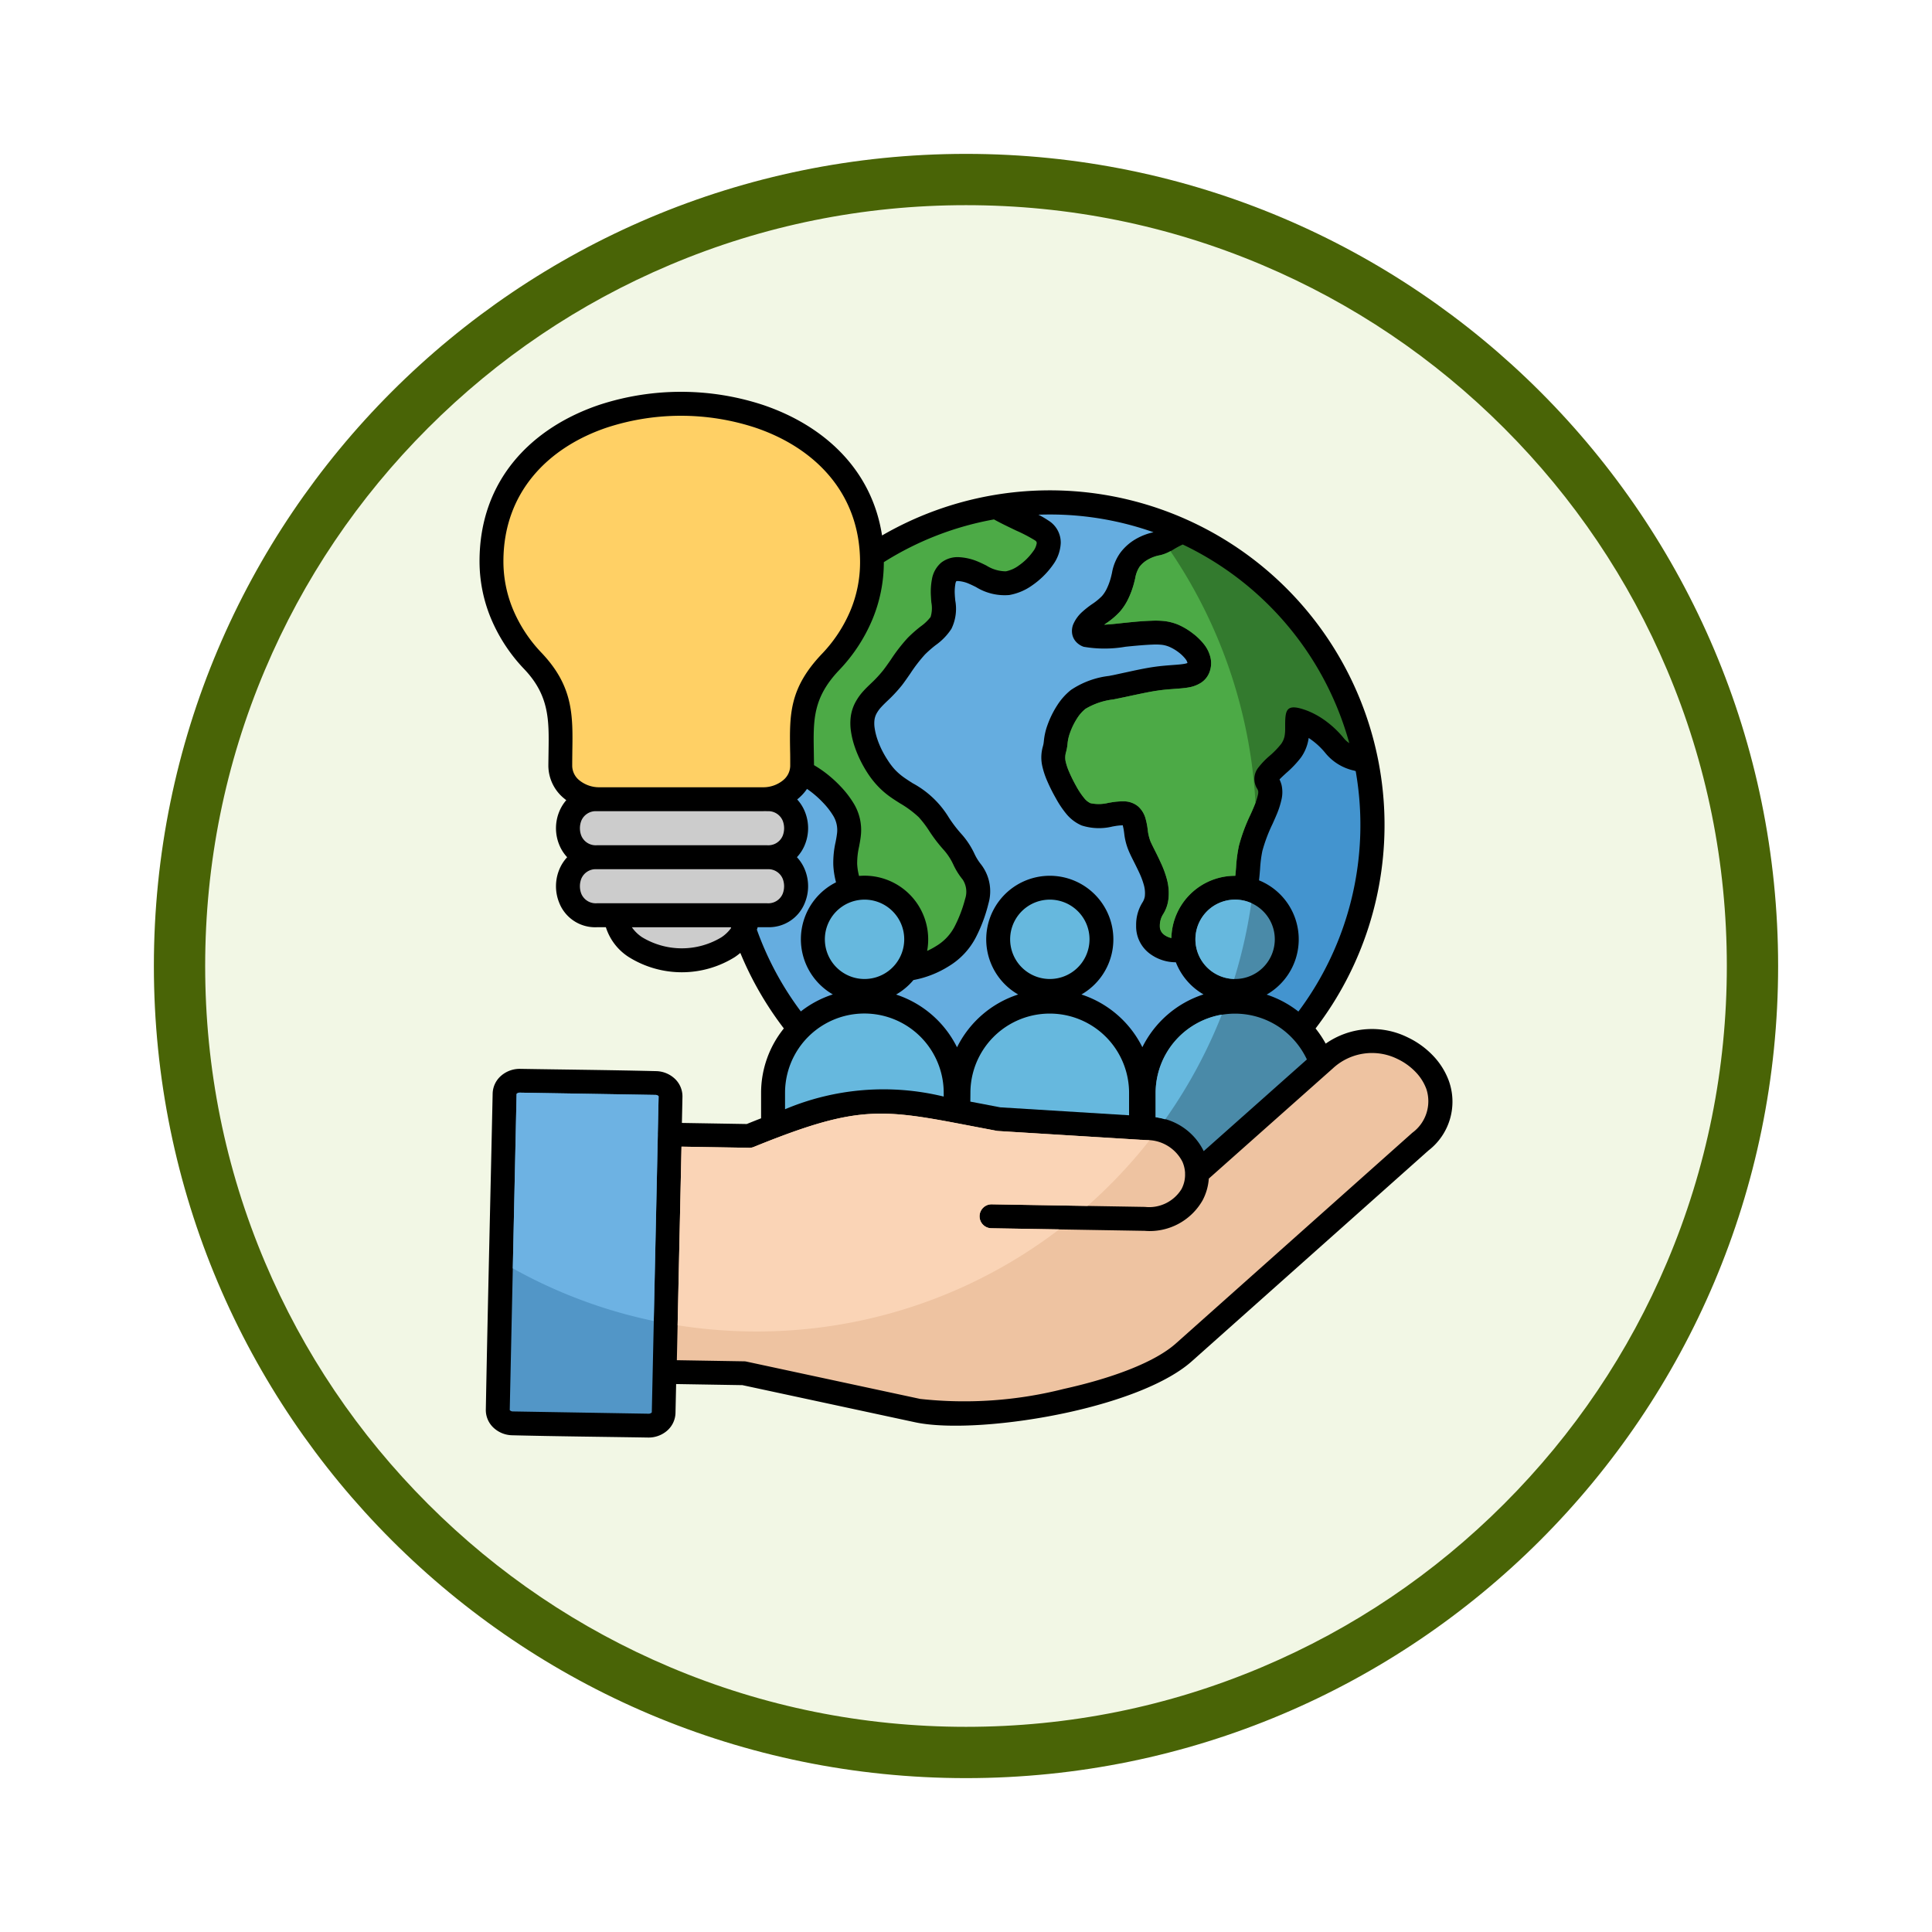 <svg xmlns="http://www.w3.org/2000/svg" xmlns:xlink="http://www.w3.org/1999/xlink" width="113" height="113" viewBox="0 0 113 113">
  <defs>
    <filter id="Trazado_982547" x="0" y="0" width="113" height="113" filterUnits="userSpaceOnUse">
      <feOffset dy="3" input="SourceAlpha"/>
      <feGaussianBlur stdDeviation="3" result="blur"/>
      <feFlood flood-opacity="0.161"/>
      <feComposite operator="in" in2="blur"/>
      <feComposite in="SourceGraphic"/>
    </filter>
  </defs>
  <g id="Grupo_1200736" data-name="Grupo 1200736" transform="translate(-155 -5639)">
    <g id="Grupo_1200342" data-name="Grupo 1200342" transform="translate(0 606)">
      <g id="Grupo_1185978" data-name="Grupo 1185978" transform="translate(164 5039)">
        <g id="Grupo_1180760" data-name="Grupo 1180760">
          <g id="Grupo_1174888" data-name="Grupo 1174888">
            <g id="Grupo_1166845" data-name="Grupo 1166845">
              <g id="Grupo_1166720" data-name="Grupo 1166720">
                <g id="Grupo_1164305" data-name="Grupo 1164305">
                  <g id="Grupo_1163948" data-name="Grupo 1163948">
                    <g id="Grupo_1158168" data-name="Grupo 1158168">
                      <g id="Grupo_1152576" data-name="Grupo 1152576">
                        <g id="Grupo_1148633" data-name="Grupo 1148633">
                          <g id="Grupo_1148525" data-name="Grupo 1148525">
                            <g transform="matrix(1, 0, 0, 1, -9, -6)" filter="url(#Trazado_982547)">
                              <g id="Trazado_982547-2" data-name="Trazado 982547" transform="translate(9 6)" fill="#f2f7e5">
                                <path d="M 47.5 93.5 C 41.289 93.5 35.265 92.284 29.595 89.886 C 24.118 87.569 19.198 84.252 14.973 80.027 C 10.748 75.802 7.431 70.882 5.114 65.405 C 2.716 59.735 1.5 53.711 1.5 47.5 C 1.5 41.289 2.716 35.265 5.114 29.595 C 7.431 24.118 10.748 19.198 14.973 14.973 C 19.198 10.748 24.118 7.431 29.595 5.114 C 35.265 2.716 41.289 1.5 47.5 1.5 C 53.711 1.5 59.735 2.716 65.405 5.114 C 70.882 7.431 75.802 10.748 80.027 14.973 C 84.252 19.198 87.569 24.118 89.886 29.595 C 92.284 35.265 93.5 41.289 93.5 47.5 C 93.5 53.711 92.284 59.735 89.886 65.405 C 87.569 70.882 84.252 75.802 80.027 80.027 C 75.802 84.252 70.882 87.569 65.405 89.886 C 59.735 92.284 53.711 93.5 47.5 93.5 Z" stroke="none"/>
                                <path d="M 47.5 3 C 41.491 3 35.664 4.176 30.18 6.496 C 24.881 8.737 20.122 11.946 16.034 16.034 C 11.946 20.122 8.737 24.881 6.496 30.18 C 4.176 35.664 3 41.491 3 47.5 C 3 53.509 4.176 59.336 6.496 64.82 C 8.737 70.119 11.946 74.878 16.034 78.966 C 20.122 83.054 24.881 86.263 30.18 88.504 C 35.664 90.824 41.491 92 47.5 92 C 53.509 92 59.336 90.824 64.82 88.504 C 70.119 86.263 74.878 83.054 78.966 78.966 C 83.054 74.878 86.263 70.119 88.504 64.82 C 90.824 59.336 92 53.509 92 47.5 C 92 41.491 90.824 35.664 88.504 30.18 C 86.263 24.881 83.054 20.122 78.966 16.034 C 74.878 11.946 70.119 8.737 64.82 6.496 C 59.336 4.176 53.509 3 47.5 3 M 47.5 0 C 73.734 0 95 21.266 95 47.5 C 95 73.734 73.734 95 47.5 95 C 21.266 95 0 73.734 0 47.5 C 0 21.266 21.266 0 47.5 0 Z" stroke="none" fill="#496406"/>
                              </g>
                            </g>
                          </g>
                        </g>
                      </g>
                    </g>
                  </g>
                </g>
              </g>
            </g>
          </g>
        </g>
      </g>
    </g>
    <g id="iniciativas-de-rse" transform="translate(150.346 5645.898)">
      <path id="Trazado_1046030" data-name="Trazado 1046030" d="M50.5,53.254a19.558,19.558,0,0,1-1.789-2.8q-.413-.787-.756-1.617-.148.124-.313.237a5.853,5.853,0,0,1-6.219,0,3.219,3.219,0,0,1-1.332-1.74h-.534a2.256,2.256,0,0,1-2.2-1.443,2.565,2.565,0,0,1,0-1.908,2.368,2.368,0,0,1,.47-.743,2.366,2.366,0,0,1-.47-.743,2.564,2.564,0,0,1,0-1.908,2.387,2.387,0,0,1,.418-.686q-.06-.046-.118-.094a2.489,2.489,0,0,1-.93-1.906c0-.124.006-.493.011-.854.028-1.815.051-3.26-1.419-4.807a9.724,9.724,0,0,1-1.943-2.954,8.708,8.708,0,0,1-.675-3.357c0-4.782,3.077-7.829,7.023-9.156a15.368,15.368,0,0,1,9.548.008c3.525,1.187,6.37,3.734,6.972,7.638A19.573,19.573,0,0,1,81.6,53.255a6.088,6.088,0,0,1,.592.888,4.711,4.711,0,0,1,4.794-.368,5.025,5.025,0,0,1,1.468,1.054,4.26,4.26,0,0,1,.942,1.495,3.605,3.605,0,0,1-1.2,4.074L74.413,72.675l0,0c-1.457,1.33-4.275,2.371-7.23,3.024-3.414.754-7.062,1.006-9,.591L48.077,74.117,44.2,74.053l-.037,1.686A1.425,1.425,0,0,1,43.65,76.8a1.654,1.654,0,0,1-1.092.382c-2.645-.044-5.3-.068-7.942-.133a1.645,1.645,0,0,1-1.072-.419,1.416,1.416,0,0,1-.475-1.076c.114-6.165.268-12.332.4-18.5A1.425,1.425,0,0,1,33.989,56a1.655,1.655,0,0,1,1.092-.382c2.645.044,5.3.068,7.942.133a1.645,1.645,0,0,1,1.072.419,1.417,1.417,0,0,1,.475,1.076c-.01.512-.022,1.023-.033,1.535l3.794.063q.434-.176.838-.334V57.021A6.008,6.008,0,0,1,50.5,53.254Z" fill-rule="evenodd"/>
      <path id="Trazado_1046031" data-name="Trazado 1046031" d="M308.454,86.049a4.894,4.894,0,0,0-.51.268,2.794,2.794,0,0,1-.83.365,2.215,2.215,0,0,0-.718.261,1.6,1.6,0,0,0-.487.424,1.749,1.749,0,0,0-.247.66c-.02.085-.04.172-.074.3a5.065,5.065,0,0,1-.337.913,3.344,3.344,0,0,1-.49.748,4.487,4.487,0,0,1-.807.682l-.106.076c.346-.02.748-.061,1.085-.1l.1-.01c.408-.042.695-.069.9-.085s.43-.029.667-.037a4.969,4.969,0,0,1,.716.014,3.016,3.016,0,0,1,.862.217h0a3.994,3.994,0,0,1,.841.5,3.583,3.583,0,0,1,.687.672,1.959,1.959,0,0,1,.356.743,1.469,1.469,0,0,1-.051.847,1.265,1.265,0,0,1-.5.633,1.945,1.945,0,0,1-.745.277c-.23.041-.5.061-.812.084h0c-.3.022-.637.047-.989.1-.465.066-1,.185-1.551.3-.2.045-.411.09-.786.166-.391.08-.125.027-.235.049a4.081,4.081,0,0,0-1.642.553,2.251,2.251,0,0,0-.482.545,4.148,4.148,0,0,0-.426.87,2.5,2.5,0,0,0-.139.623c-.01.093-.02.179-.039.277-.012.063-.028.129-.045.2a1.135,1.135,0,0,0-.034.527,3.322,3.322,0,0,0,.2.617,8.727,8.727,0,0,0,.435.877,4.39,4.39,0,0,0,.453.679,1.029,1.029,0,0,0,.368.3,2.339,2.339,0,0,0,1.066-.022l.12-.019a4.136,4.136,0,0,1,.753-.066,1.318,1.318,0,0,1,.855.3,1.47,1.47,0,0,1,.435.724,4.117,4.117,0,0,1,.117.59l.006.042a2.634,2.634,0,0,0,.157.676c.053.129.152.325.264.548.1.2.211.419.338.7a5.894,5.894,0,0,1,.359.967,3.1,3.1,0,0,1,.087,1.213,2.113,2.113,0,0,1-.308.847,1.258,1.258,0,0,0-.189.691.635.635,0,0,0,.008.118.624.624,0,0,0,.261.4,1.065,1.065,0,0,0,.406.178,3.721,3.721,0,0,1,3.72-3.639h.02c.017-.168.031-.336.044-.5a8.313,8.313,0,0,1,.167-1.259,10.2,10.2,0,0,1,.676-1.822c.07-.156.136-.3.212-.488a3.814,3.814,0,0,0,.22-.655.606.606,0,0,0,.017-.238.756.756,0,0,0-.045-.112,1.073,1.073,0,0,1,.074-1.28,4.615,4.615,0,0,1,.648-.67,5.024,5.024,0,0,0,.67-.693,1.2,1.2,0,0,0,.2-.469,2.543,2.543,0,0,0,.031-.474c0-1.028,0-1.495,1.338-.98a4.836,4.836,0,0,1,1.133.659,5.661,5.661,0,0,1,.957.93,1.373,1.373,0,0,0,.323.291,18.221,18.221,0,0,0-9.736-11.615Z" transform="translate(-234.61 -61.105)" fill="#337a2e" fill-rule="evenodd"/>
      <path id="Trazado_1046032" data-name="Trazado 1046032" d="M307.731,89.08a2.135,2.135,0,0,1-.618.246,2.215,2.215,0,0,0-.718.261,1.6,1.6,0,0,0-.487.424,1.749,1.749,0,0,0-.247.66c-.02.085-.04.172-.074.3a5.065,5.065,0,0,1-.337.913,3.344,3.344,0,0,1-.49.748,4.487,4.487,0,0,1-.807.682l-.106.076c.346-.02.748-.061,1.085-.1l.1-.01c.408-.042.695-.069.9-.085s.43-.029.667-.037a4.969,4.969,0,0,1,.716.014,3.016,3.016,0,0,1,.862.217h0a3.994,3.994,0,0,1,.841.5,3.583,3.583,0,0,1,.687.672,1.959,1.959,0,0,1,.356.743,1.469,1.469,0,0,1-.051.847,1.265,1.265,0,0,1-.5.633,1.945,1.945,0,0,1-.745.277c-.23.041-.5.061-.812.084h0c-.3.022-.637.047-.989.1-.465.066-1,.185-1.551.3-.2.045-.411.09-.786.166-.391.08-.125.027-.235.049a4.081,4.081,0,0,0-1.642.553,2.251,2.251,0,0,0-.482.545,4.148,4.148,0,0,0-.426.87,2.5,2.5,0,0,0-.139.623c-.01.093-.02.179-.039.277-.012.063-.028.129-.045.2a1.135,1.135,0,0,0-.034.527,3.322,3.322,0,0,0,.2.617,8.727,8.727,0,0,0,.435.877,4.39,4.39,0,0,0,.453.679,1.029,1.029,0,0,0,.368.3,2.339,2.339,0,0,0,1.066-.022l.12-.019a4.136,4.136,0,0,1,.753-.066,1.318,1.318,0,0,1,.855.3,1.47,1.47,0,0,1,.435.724,4.117,4.117,0,0,1,.117.59l.006.042a2.634,2.634,0,0,0,.157.676c.053.129.152.325.264.548.1.2.211.419.338.7a5.894,5.894,0,0,1,.359.967,3.1,3.1,0,0,1,.087,1.213,2.113,2.113,0,0,1-.308.847,1.258,1.258,0,0,0-.189.691.635.635,0,0,0,.008.118.624.624,0,0,0,.261.4,1.065,1.065,0,0,0,.406.178,3.721,3.721,0,0,1,3.72-3.639h.02c.017-.168.031-.336.044-.5a8.313,8.313,0,0,1,.167-1.259,10.2,10.2,0,0,1,.676-1.822c.07-.156.136-.3.212-.488q.044-.106.08-.2a29.1,29.1,0,0,0-4.973-14.719Z" transform="translate(-234.61 -63.75)" fill="#4caa46" fill-rule="evenodd"/>
      <path id="Trazado_1046033" data-name="Trazado 1046033" d="M231.527,98.492h-.037a2.549,2.549,0,0,1-1.444-.475,1.984,1.984,0,0,1-.838-1.675,2.455,2.455,0,0,1,.369-1.347.944.944,0,0,0,.138-.349,1.734,1.734,0,0,0-.055-.671,4.572,4.572,0,0,0-.277-.737c-.1-.215-.213-.442-.316-.647-.116-.23-.218-.432-.308-.652a3.673,3.673,0,0,1-.25-1l-.006-.042a3.092,3.092,0,0,0-.073-.393.08.08,0,0,1,0-.023,3.12,3.12,0,0,0-.485.05l-.114.019a3.313,3.313,0,0,1-1.81-.06,2.385,2.385,0,0,1-.91-.694,5.767,5.767,0,0,1-.6-.9A10.143,10.143,0,0,1,224,87.873a4.733,4.733,0,0,1-.291-.9,2.33,2.33,0,0,1,.05-1.124c.01-.043.021-.083.029-.126s.016-.106.023-.168a3.739,3.739,0,0,1,.211-.935,5.57,5.57,0,0,1,.579-1.171,3.64,3.64,0,0,1,.794-.884,5.038,5.038,0,0,1,2.227-.821c.263-.052-.013,0,.224-.043.141-.029.455-.1.769-.166.561-.123,1.116-.244,1.649-.32.4-.058.767-.085,1.085-.109.265-.02.5-.037.67-.068a.993.993,0,0,0,.187-.047c0-.007,0-.015,0-.024a.582.582,0,0,0-.11-.212,2.162,2.162,0,0,0-.414-.4,2.555,2.555,0,0,0-.54-.317h0a1.633,1.633,0,0,0-.466-.118,3.7,3.7,0,0,0-.525-.008c-.168.006-.355.017-.612.037s-.543.046-.867.079l-.1.011a7.145,7.145,0,0,1-2.433,0,1.071,1.071,0,0,1-.438-.283v0a.915.915,0,0,1-.242-.537v0a1.061,1.061,0,0,1,.06-.468,2.09,2.09,0,0,1,.564-.777,5.566,5.566,0,0,1,.558-.436,3.481,3.481,0,0,0,.572-.469,1.959,1.959,0,0,0,.282-.436,3.664,3.664,0,0,0,.238-.655c.018-.067.041-.166.063-.262a2.834,2.834,0,0,1,.482-1.169,3,3,0,0,1,.908-.807,3.566,3.566,0,0,1,1.038-.4,18.143,18.143,0,0,0-6.07-1.038q-.333,0-.663.012a5.416,5.416,0,0,1,.6.351l.005,0,.02.014.005.005a1.508,1.508,0,0,1,.677,1.3,2.343,2.343,0,0,1-.467,1.279l-.042.059a4.862,4.862,0,0,1-1.144,1.113,3.281,3.281,0,0,1-1.357.577,3.192,3.192,0,0,1-1.95-.468c-.132-.065-.261-.129-.381-.18a1.89,1.89,0,0,0-.629-.167.4.4,0,0,0-.138.006.439.439,0,0,0-.057.175,2.636,2.636,0,0,0-.029.638c0,.052.014.181.024.31a2.667,2.667,0,0,1-.224,1.663,3.523,3.523,0,0,1-.926.957,6.926,6.926,0,0,0-.616.539,8.839,8.839,0,0,0-.855,1.109c-.176.254-.345.5-.5.7a8.583,8.583,0,0,1-.853.915c-.123.118-.238.229-.341.342a1.934,1.934,0,0,0-.286.39,1.112,1.112,0,0,0-.122.372,1.767,1.767,0,0,0,.008.472,3.606,3.606,0,0,0,.156.649,5.093,5.093,0,0,0,.258.625,5.739,5.739,0,0,0,.354.616,4.011,4.011,0,0,0,.4.53,3.55,3.55,0,0,0,.551.48c.15.107.324.217.5.331a5.55,5.55,0,0,1,2.124,2.015,7.675,7.675,0,0,0,.709.932,4.712,4.712,0,0,1,.787,1.185,3.013,3.013,0,0,0,.369.6,2.572,2.572,0,0,1,.449,2.311A8.988,8.988,0,0,1,219.851,97a4.252,4.252,0,0,1-1.588,1.715,5.93,5.93,0,0,1-2.082.817q-.108.129-.227.248a3.737,3.737,0,0,1-.786.6,6.092,6.092,0,0,1,3.564,3.085,6.09,6.09,0,0,1,3.576-3.089,3.718,3.718,0,1,1,3.7,0,6.092,6.092,0,0,1,3.564,3.084,6.09,6.09,0,0,1,3.576-3.089,3.736,3.736,0,0,1-1.619-1.885Z" transform="translate(-158.103 -49.108)" fill="#65ade0" fill-rule="evenodd"/>
      <path id="Trazado_1046034" data-name="Trazado 1046034" d="M327.907,214.612c-.016-.014-.006,0,0,.012C327.912,214.62,327.912,214.617,327.907,214.612Z" transform="translate(-257.582 -173.279)" fill="#ccc" fill-rule="evenodd"/>
      <path id="Trazado_1046035" data-name="Trazado 1046035" d="M396.138,176.815l-.1-.031a2.982,2.982,0,0,1-1.677-1.029,4.234,4.234,0,0,0-.716-.695c-.09-.069-.176-.13-.258-.184-.006.043-.014.086-.022.132a2.572,2.572,0,0,1-.429,1.011,6.144,6.144,0,0,1-.873.917c-.152.14-.294.269-.382.368a1.833,1.833,0,0,1,.12.326,1.914,1.914,0,0,1-.006.857,5.09,5.09,0,0,1-.3.912c-.054.13-.139.32-.229.521a9.115,9.115,0,0,0-.588,1.565,7.364,7.364,0,0,0-.134,1.057c-.017.212-.034.429-.062.662a3.723,3.723,0,0,1,.446,6.683,6.053,6.053,0,0,1,1.632.823q.115.082.226.168a18.226,18.226,0,0,0,3.351-14.062Z" transform="translate(-312.19 -138.612)" fill="#4394cf" fill-rule="evenodd"/>
      <path id="Trazado_1046036" data-name="Trazado 1046036" d="M186.187,88.941l.07.042c.166.1.333.211.5.333a7.31,7.31,0,0,1,.977.866,5.72,5.72,0,0,1,.752.972,2.99,2.99,0,0,1,.422,1.975c-.022.191-.058.375-.094.567a4.395,4.395,0,0,0-.112,1.029,3.417,3.417,0,0,0,.083.583c.008.036.016.071.025.107q.16-.014.324-.014a3.724,3.724,0,0,1,3.66,4.4,4.278,4.278,0,0,0,.53-.286,2.864,2.864,0,0,0,1.074-1.135,7.846,7.846,0,0,0,.621-1.631,1.3,1.3,0,0,0-.143-1.118,4.133,4.133,0,0,1-.549-.877,3.516,3.516,0,0,0-.568-.867,8.76,8.76,0,0,1-.841-1.1,6.122,6.122,0,0,0-.614-.807,6.06,6.06,0,0,0-1.1-.814c-.2-.126-.392-.248-.57-.375a4.93,4.93,0,0,1-.765-.671,5.333,5.333,0,0,1-.552-.711,7.1,7.1,0,0,1-.436-.769,6.528,6.528,0,0,1-.329-.8,5.008,5.008,0,0,1-.216-.9,3.149,3.149,0,0,1-.008-.849,2.479,2.479,0,0,1,.27-.832,3.308,3.308,0,0,1,.488-.68c.122-.133.259-.266.407-.408a7.311,7.311,0,0,0,.722-.773c.156-.2.3-.409.452-.626a9.907,9.907,0,0,1,1-1.29,7.984,7.984,0,0,1,.742-.654,2.736,2.736,0,0,0,.587-.557,1.777,1.777,0,0,0,.044-.858c-.008-.091-.015-.184-.024-.354a3.956,3.956,0,0,1,.057-.988,1.642,1.642,0,0,1,.544-.98,1.562,1.562,0,0,1,1.073-.318,3.271,3.271,0,0,1,1.121.277c.154.065.3.138.452.213a2.155,2.155,0,0,0,1.135.336,1.9,1.9,0,0,0,.761-.342,3.411,3.411,0,0,0,.8-.779l.026-.037a1.031,1.031,0,0,0,.22-.5.184.184,0,0,0-.091-.143h0l-.02-.014h0a9,9,0,0,0-1.09-.568c-.414-.2-.862-.408-1.3-.653a18.044,18.044,0,0,0-6.443,2.5v.009a8.71,8.71,0,0,1-.675,3.357,9.73,9.73,0,0,1-1.943,2.954c-1.528,1.61-1.507,2.9-1.478,4.717.005.329.011.67.012.838Z" transform="translate(-133.913 -51.081)" fill="#4caa46" fill-rule="evenodd"/>
      <path id="Trazado_1046037" data-name="Trazado 1046037" d="M164.659,203.754q-.024-.09-.044-.18a4.818,4.818,0,0,1-.116-.829,5.486,5.486,0,0,1,.134-1.351c.031-.162.061-.319.078-.463a1.6,1.6,0,0,0-.236-1.105,4.306,4.306,0,0,0-.566-.726,5.885,5.885,0,0,0-.786-.7q-.081-.06-.163-.115a2.765,2.765,0,0,1-.51.563l-.064.053a2.368,2.368,0,0,1,.455.727,2.564,2.564,0,0,1,0,1.908,2.367,2.367,0,0,1-.47.743,2.366,2.366,0,0,1,.47.743,2.565,2.565,0,0,1,0,1.908,2.256,2.256,0,0,1-2.2,1.443h-.566q-.021.074-.046.146A18.184,18.184,0,0,0,162.6,211.3a6.043,6.043,0,0,1,1.871-.995,3.723,3.723,0,0,1,.184-6.555Z" transform="translate(-111.106 -159.041)" fill="#65ade0" fill-rule="evenodd"/>
      <path id="Trazado_1046038" data-name="Trazado 1046038" d="M108.442,261.795l-.014-.045h-5.791a2.2,2.2,0,0,0,.6.585,4.482,4.482,0,0,0,4.643,0A2.243,2.243,0,0,0,108.442,261.795Z" transform="translate(-61.026 -214.415)" fill="#ccc" fill-rule="evenodd"/>
      <path id="Trazado_1046039" data-name="Trazado 1046039" d="M123.239,337.465l3.94.066a.7.7,0,0,1,.134.015h0l10.167,2.184a23.691,23.691,0,0,0,8.4-.586c2.752-.608,5.338-1.543,6.6-2.7l.007-.006,0,0,13.778-12.277a2.285,2.285,0,0,0,.819-2.558,2.856,2.856,0,0,0-.635-1,3.617,3.617,0,0,0-1.057-.758,3.362,3.362,0,0,0-3.768.544l-7.264,6.454a3.2,3.2,0,0,1-.367,1.277,3.561,3.561,0,0,1-3.39,1.779l-8.962-.15a.7.7,0,0,1,.022-1.4l8.962.15a2.225,2.225,0,0,0,2.137-1.04,1.8,1.8,0,0,0,.209-.785q0-.047,0-.094a.7.7,0,0,1,0-.075,1.878,1.878,0,0,0-.155-.648,2.322,2.322,0,0,0-2.126-1.266l-.136-.008h0a.7.7,0,0,1-.09-.006l-.062,0h0a.716.716,0,0,1-.091-.006l-8.271-.51a.7.7,0,0,1-.108-.015c-.615-.116-1.009-.191-1.377-.262l-.923-.176a.7.7,0,0,1-.082-.016l-.075-.014a.717.717,0,0,1-.08-.015c-4.016-.753-5.691-.857-10.238.873l-.049.018c-.428.163-.881.343-1.364.539a.694.694,0,0,1-.326.048l-3.9-.065-.272,12.485Z" transform="translate(-79.004 -264.807)" fill="#eec3a1" fill-rule="evenodd"/>
      <path id="Trazado_1046040" data-name="Trazado 1046040" d="M145.907,354.1l-3.963-.066a.7.7,0,0,1,.022-1.4l5.606.094a29.443,29.443,0,0,0,3.622-3.833q-.1-.011-.2-.018l-.136-.008h0a.7.7,0,0,1-.09-.006l-.062,0h0a.717.717,0,0,1-.091-.006l-8.271-.51a.707.707,0,0,1-.108-.015c-.615-.116-1.009-.191-1.377-.262l-.923-.176a.7.7,0,0,1-.082-.016l-.075-.014a.716.716,0,0,1-.08-.015c-4.016-.753-5.691-.857-10.238.873l-.049.018c-.428.163-.881.343-1.364.539a.7.7,0,0,1-.326.048l-3.9-.065-.227,10.448a29.461,29.461,0,0,0,4.605.362,29.127,29.127,0,0,0,17.714-5.972Z" transform="translate(-79.308 -289.094)" fill="#fad4b6" fill-rule="evenodd"/>
      <path id="Trazado_1046041" data-name="Trazado 1046041" d="M172.948,306.945a14.828,14.828,0,0,1,9.28-.741v-.218a4.64,4.64,0,0,0-9.28,0v.959Z" transform="translate(-122.378 -248.965)" fill="#66b8de" fill-rule="evenodd"/>
      <path id="Trazado_1046042" data-name="Trazado 1046042" d="M257.989,306.5l.4.076,1.349.258,7.536.465v-1.308a4.64,4.64,0,0,0-9.28,0Z" transform="translate(-196.582 -248.966)" fill="#66b8de" fill-rule="evenodd"/>
      <path id="Trazado_1046043" data-name="Trazado 1046043" d="M343.028,307.413a3.579,3.579,0,0,1,2.813,1.983l6.035-5.362a4.7,4.7,0,0,0-1.532-1.833,4.643,4.643,0,0,0-7.316,3.786v1.426Z" transform="translate(-270.784 -248.966)" fill="#4a8aa8" fill-rule="evenodd"/>
      <path id="Trazado_1046044" data-name="Trazado 1046044" d="M343.029,307.853a4.562,4.562,0,0,1,.563.124,29.2,29.2,0,0,0,3.309-6.126,4.661,4.661,0,0,0-3.872,4.576v1.426Z" transform="translate(-270.784 -249.406)" fill="#66b8de" fill-rule="evenodd"/>
      <path id="Trazado_1046045" data-name="Trazado 1046045" d="M55.231,340.108l.049-2.229-.021-.02a.242.242,0,0,0-.158-.058l-7.936-.133a.253.253,0,0,0-.168.053.185.185,0,0,0-.025.023l-.4,18.492.021.02a.241.241,0,0,0,.158.058l7.936.133a.253.253,0,0,0,.168-.053.183.183,0,0,0,.026-.024l.354-16.262Z" transform="translate(-12.104 -280.659)" fill="#5296c7" fill-rule="evenodd"/>
      <path id="Trazado_1046046" data-name="Trazado 1046046" d="M56.466,340.108l.049-2.229-.021-.02a.242.242,0,0,0-.158-.058l-7.936-.133a.253.253,0,0,0-.168.053.185.185,0,0,0-.025.023l-.222,10.2a29.08,29.08,0,0,0,8.244,3.08l.238-10.917Z" transform="translate(-13.339 -280.659)" fill="#6db2e3" fill-rule="evenodd"/>
      <path id="Trazado_1046047" data-name="Trazado 1046047" d="M79.758,235.121a.912.912,0,0,0-.9.562,1.217,1.217,0,0,0,0,.868.913.913,0,0,0,.9.562h9.983a.912.912,0,0,0,.9-.562,1.217,1.217,0,0,0,0-.868.912.912,0,0,0-.9-.562Z" transform="translate(-40.206 -191.18)" fill="#ccc" fill-rule="evenodd"/>
      <path id="Trazado_1046048" data-name="Trazado 1046048" d="M89.742,208.458a.713.713,0,0,1-.084-.005q-.092,0-.185.005H79.938l-.122,0-.056,0a.912.912,0,0,0-.9.562,1.217,1.217,0,0,0,0,.868.912.912,0,0,0,.9.562h9.983a.912.912,0,0,0,.9-.562,1.217,1.217,0,0,0,0-.868.912.912,0,0,0-.9-.562Z" transform="translate(-40.207 -167.91)" fill="#ccc" fill-rule="evenodd"/>
      <path id="Trazado_1046049" data-name="Trazado 1046049" d="M60.038,48.3a1.109,1.109,0,0,0,.426-.839c0-.463,0-.666-.006-.861-.034-2.149-.059-3.68,1.861-5.7a8.328,8.328,0,0,0,1.664-2.527,7.317,7.317,0,0,0,.566-2.82c0-4.094-2.692-6.727-6.132-7.885a13.951,13.951,0,0,0-8.662-.008c-3.408,1.146-6.066,3.755-6.066,7.832a7.314,7.314,0,0,0,.566,2.82,8.324,8.324,0,0,0,1.664,2.527c1.861,1.961,1.835,3.656,1.8,5.787,0,.187-.006.38-.006.838a1.109,1.109,0,0,0,.426.839,1.834,1.834,0,0,0,1.181.4h9.535a1.834,1.834,0,0,0,1.181-.4Z" transform="translate(-9.591 -9.555)" fill="#ffd065" fill-rule="evenodd"/>
      <path id="Trazado_1046050" data-name="Trazado 1046050" d="M365.272,249.762a2.321,2.321,0,1,0,.68,1.641A2.313,2.313,0,0,0,365.272,249.762Z" transform="translate(-286.737 -203.362)" fill="#4a8aa8" fill-rule="evenodd"/>
      <g id="Grupo_1200735" data-name="Grupo 1200735" transform="translate(52.9 45.721)">
        <path id="Trazado_1046051" data-name="Trazado 1046051" d="M364.578,249.284a2.321,2.321,0,1,0-1,4.439,29.079,29.079,0,0,0,1-4.439Z" transform="translate(-339.637 -249.083)" fill="#66b8de" fill-rule="evenodd"/>
        <path id="Trazado_1046052" data-name="Trazado 1046052" d="M280.233,249.762a2.321,2.321,0,1,0,.68,1.641A2.313,2.313,0,0,0,280.233,249.762Z" transform="translate(-265.435 -249.083)" fill="#66b8de" fill-rule="evenodd"/>
        <path id="Trazado_1046053" data-name="Trazado 1046053" d="M195.193,249.762a2.321,2.321,0,1,0,.68,1.641A2.313,2.313,0,0,0,195.193,249.762Z" transform="translate(-191.232 -249.083)" fill="#66b8de" fill-rule="evenodd"/>
      </g>
    </g>
  </g>
</svg>
